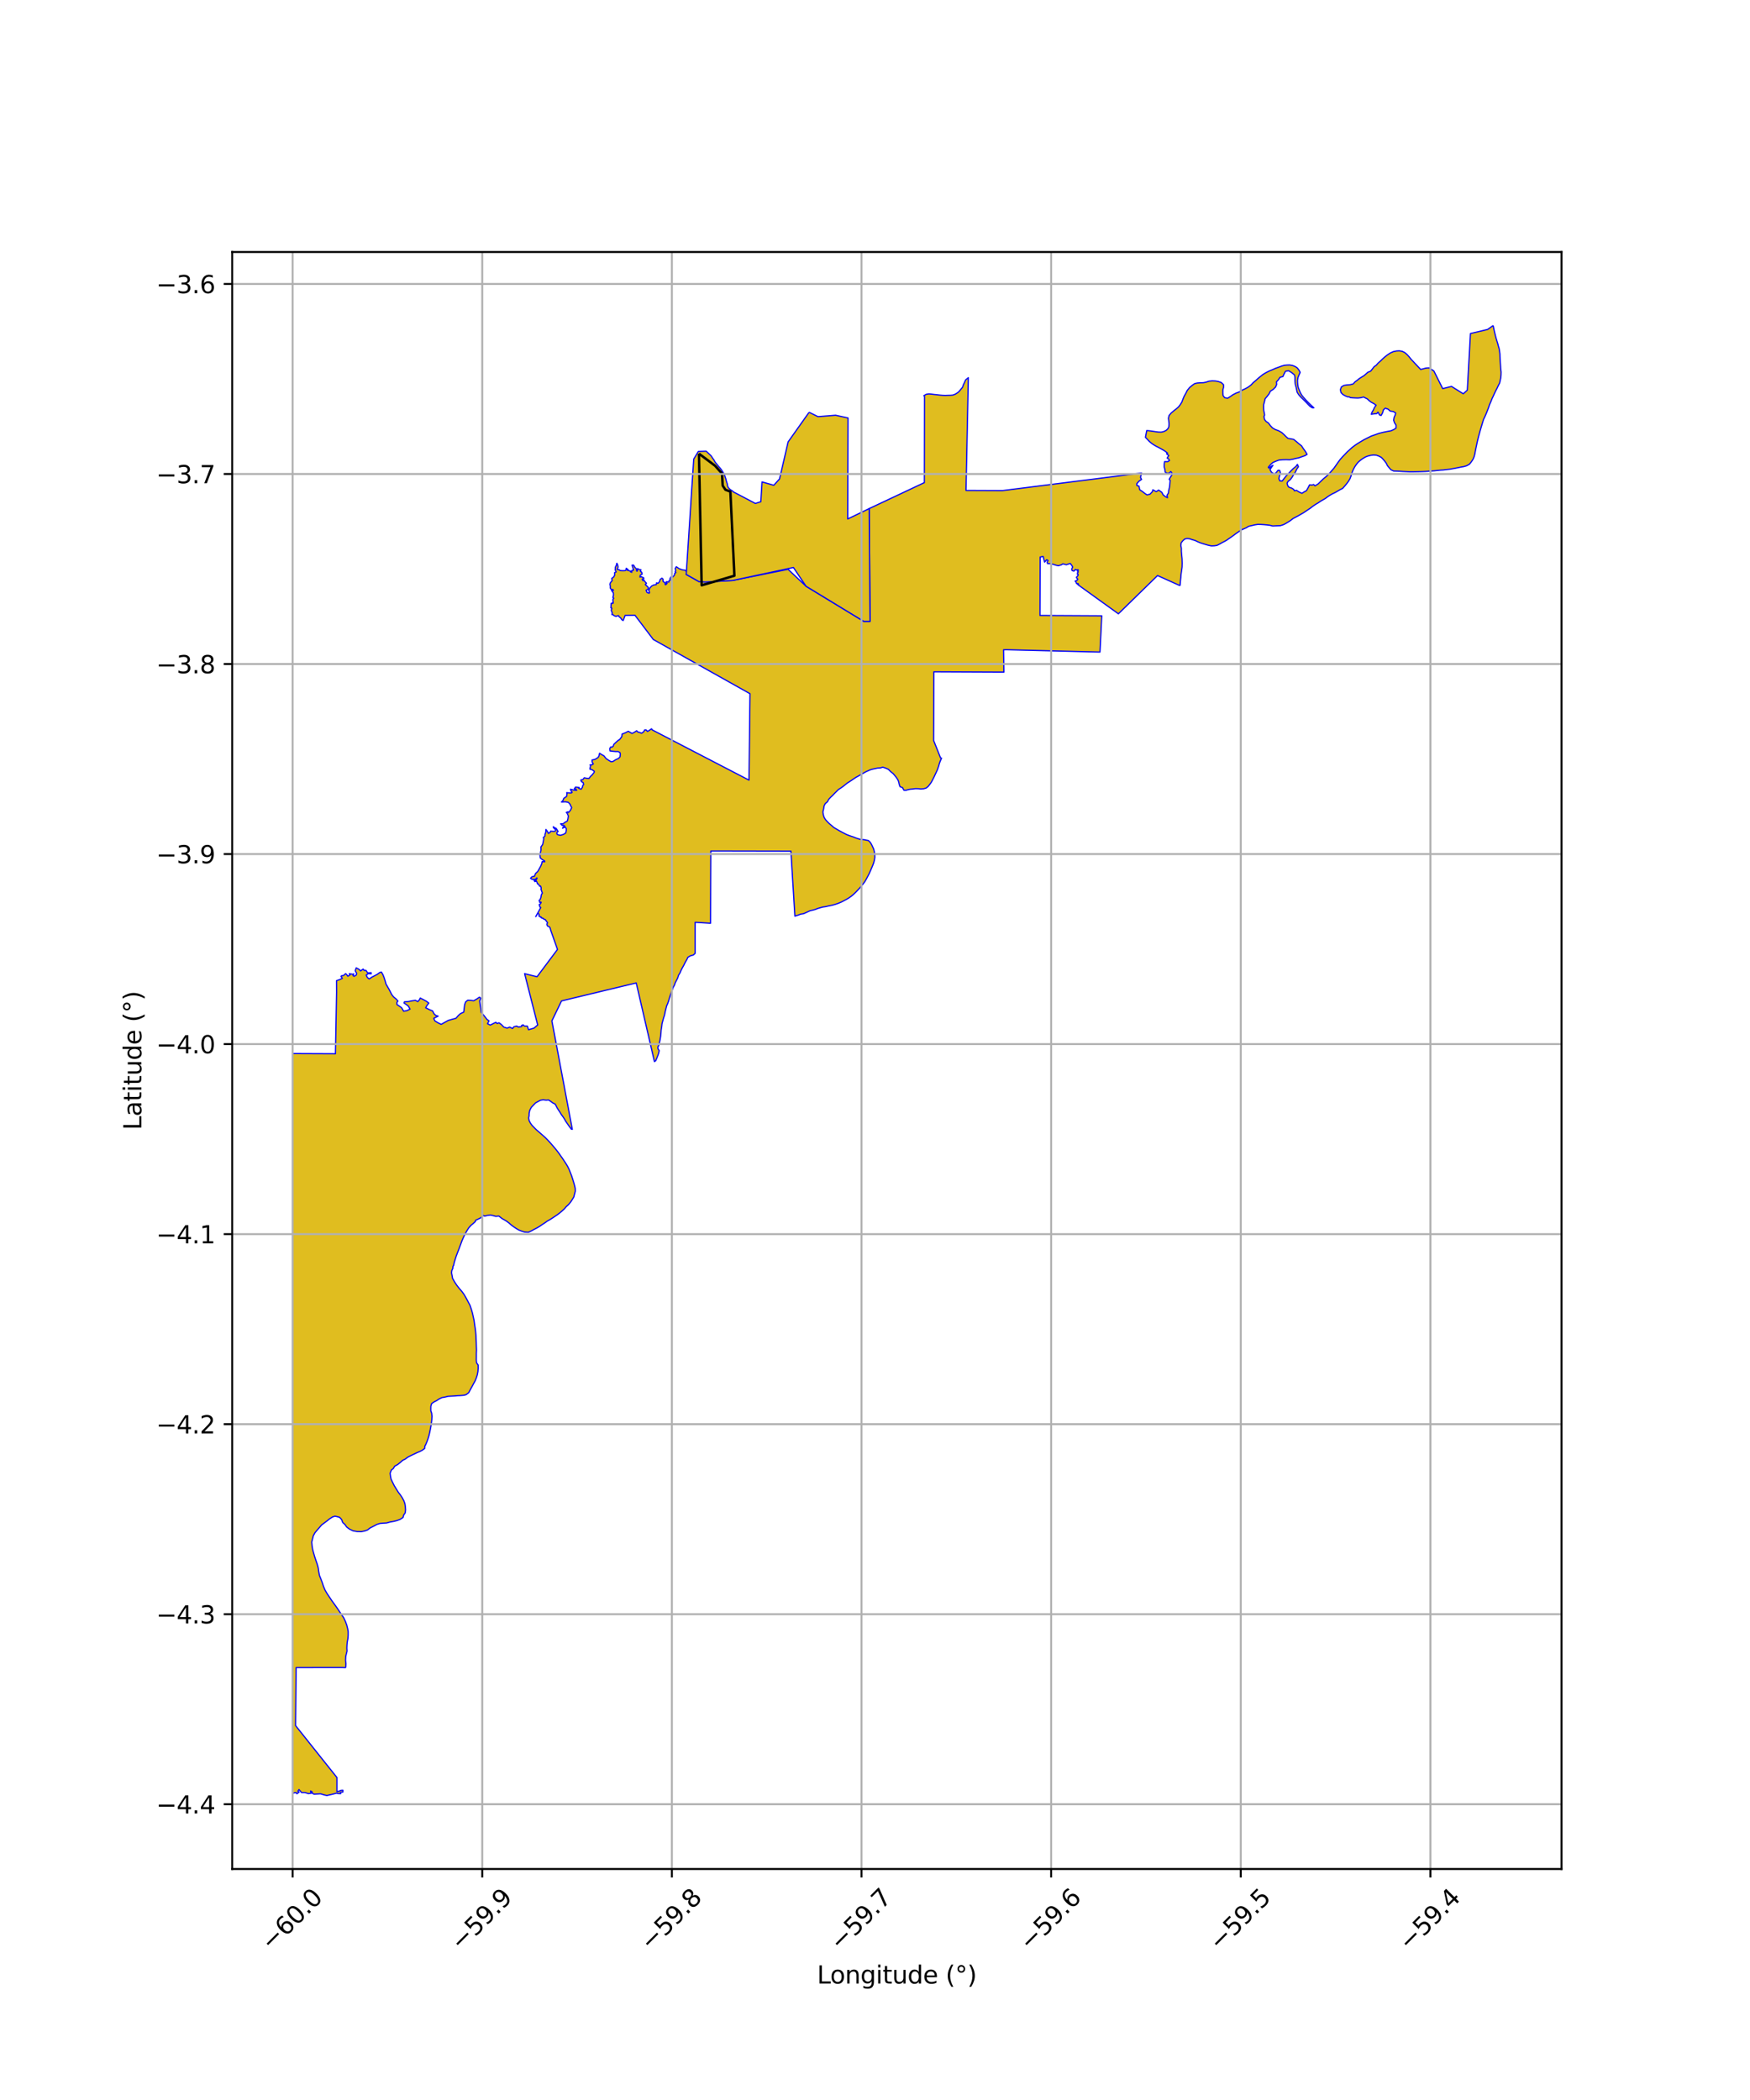 <?xml version="1.0" encoding="utf-8" standalone="no"?>
<!DOCTYPE svg PUBLIC "-//W3C//DTD SVG 1.1//EN"
  "http://www.w3.org/Graphics/SVG/1.1/DTD/svg11.dtd">
<svg xmlns:xlink="http://www.w3.org/1999/xlink" width="720pt" height="864pt" viewBox="0 0 720 864" xmlns="http://www.w3.org/2000/svg" version="1.1">
 <defs>
  <style type="text/css">*{stroke-linejoin: round; stroke-linecap: butt}</style>
 </defs>
 <g id="figure_1">
  <g id="patch_1">
   <path d="M 0 864 
L 720 864 
L 720 0 
L 0 0 
z
" style="fill: #ffffff"/>
  </g>
  <g id="axes_1">
   <g id="patch_2">
    <path d="M 95.535 768.96 
L 642.465 768.96 
L 642.465 103.68 
L 95.535 103.68 
z
" style="fill: #ffffff"/>
   </g>
   <g id="PatchCollection_1">
    <path d="M 614.345 133.92 
L 614.59 135.245 
L 614.885 136.598 
L 615.19 137.823 
L 615.47 138.93 
L 615.846 140.206 
L 616.202 141.33 
L 616.493 142.466 
L 616.785 143.442 
L 616.965 144.558 
L 617.105 145.677 
L 617.133 146.795 
L 617.205 147.979 
L 617.282 149.183 
L 617.37 150.454 
L 617.435 151.706 
L 617.604 153.065 
L 617.568 154.321 
L 617.455 155.476 
L 617.211 156.616 
L 616.982 157.612 
L 616.439 158.648 
L 615.928 159.752 
L 615.384 160.793 
L 614.863 161.878 
L 614.363 162.986 
L 613.866 164.009 
L 613.4 165.227 
L 612.853 166.457 
L 612.452 167.647 
L 612.004 168.823 
L 611.466 170.189 
L 610.878 171.526 
L 610.363 172.58 
L 609.991 173.783 
L 609.677 174.838 
L 609.312 176.065 
L 608.963 177.274 
L 608.625 178.494 
L 608.327 179.568 
L 608.033 180.744 
L 607.735 182.01 
L 607.515 183.12 
L 607.256 184.31 
L 606.997 185.589 
L 606.797 186.754 
L 606.468 187.952 
L 606.042 188.955 
L 605.317 190.054 
L 604.562 190.992 
L 603.391 191.641 
L 602.253 191.962 
L 601.18 192.148 
L 600.068 192.381 
L 598.86 192.618 
L 597.675 192.839 
L 596.45 193.06 
L 595.12 193.206 
L 593.805 193.373 
L 592.677 193.434 
L 591.43 193.56 
L 590.124 193.702 
L 588.715 193.794 
L 587.598 193.89 
L 586.31 193.968 
L 584.944 194.02 
L 583.631 194.047 
L 582.293 194.071 
L 581.069 194.096 
L 579.854 194.09 
L 578.447 194.025 
L 577.137 193.97 
L 575.754 193.878 
L 574.513 193.825 
L 573.384 193.79 
L 572.247 193.254 
L 571.492 192.392 
L 570.832 191.593 
L 570.353 190.595 
L 569.634 189.627 
L 568.949 188.838 
L 568.316 188.188 
L 567.341 187.67 
L 566.321 187.291 
L 565.104 187.196 
L 563.888 187.348 
L 562.684 187.659 
L 561.733 188.035 
L 560.644 188.688 
L 559.594 189.459 
L 558.694 190.261 
L 558.063 191.056 
L 557.427 191.989 
L 556.904 192.945 
L 556.48 193.859 
L 556.164 194.783 
L 555.855 195.833 
L 555.445 196.918 
L 554.772 198.049 
L 554.051 199.009 
L 553.287 199.944 
L 552.392 200.945 
L 551.311 201.483 
L 550.322 202.073 
L 549.288 202.659 
L 548.108 203.211 
L 547.193 203.747 
L 546.182 204.405 
L 545.271 205.094 
L 544.239 205.684 
L 543.315 206.223 
L 542.398 206.851 
L 541.477 207.389 
L 540.685 207.904 
L 539.903 208.47 
L 539.105 209.088 
L 538.091 209.761 
L 537.191 210.365 
L 536.324 210.952 
L 535.406 211.475 
L 534.36 212.081 
L 533.071 212.776 
L 532.041 213.312 
L 530.876 214.201 
L 530.09 214.711 
L 529.076 215.327 
L 528.111 215.839 
L 526.802 216.267 
L 525.363 216.321 
L 523.618 216.416 
L 522.426 216.102 
L 521.252 215.965 
L 519.954 215.852 
L 518.759 215.776 
L 517.494 215.751 
L 516.231 215.946 
L 515.227 216.184 
L 514.341 216.381 
L 513.656 216.558 
L 512.863 217.09 
L 511.96 217.49 
L 511.005 217.893 
L 510.195 218.362 
L 509.274 219.004 
L 508.354 219.638 
L 507.473 220.301 
L 506.578 220.942 
L 505.513 221.672 
L 504.633 222.283 
L 503.696 222.804 
L 502.833 223.232 
L 501.894 223.788 
L 500.67 224.397 
L 499.494 224.562 
L 498.315 224.591 
L 496.947 224.28 
L 495.551 223.88 
L 494.137 223.44 
L 492.87 222.936 
L 491.754 222.396 
L 490.444 222.007 
L 489.374 221.641 
L 488.347 221.557 
L 487.47 221.742 
L 486.599 222.511 
L 485.947 223.366 
L 485.826 224.462 
L 486.044 225.536 
L 486.045 226.879 
L 486.18 228.437 
L 486.333 229.95 
L 486.387 231.727 
L 486.341 233.296 
L 486.084 235.106 
L 485.895 236.476 
L 485.814 237.642 
L 485.688 238.76 
L 485.602 239.852 
L 485.497 240.848 
L 485.2 240.823 
L 476.246 236.799 
L 460.14 252.541 
L 443.494 240.559 
L 443.722 240.487 
L 443.676 240.245 
L 443.491 240.081 
L 443.307 240.251 
L 442.838 240.032 
L 442.884 239.802 
L 442.348 239.062 
L 443.003 238.874 
L 443.428 238.323 
L 442.828 237.55 
L 443.503 236.814 
L 443.573 236.272 
L 443.272 236.26 
L 443.361 235.504 
L 443.64 235.317 
L 443.4 235.243 
L 443.365 234.76 
L 443.692 234.645 
L 443.432 234.369 
L 443.178 234.585 
L 442.437 234.29 
L 441.865 234.965 
L 441.089 234.761 
L 440.928 234.065 
L 441.33 233.313 
L 440.985 232.653 
L 440.341 231.836 
L 439.655 232.027 
L 438.737 232.358 
L 437.283 231.971 
L 436.636 232.408 
L 435.444 232.76 
L 434.561 232.58 
L 433.377 232.199 
L 432.235 231.927 
L 431.001 231.879 
L 430.819 231.299 
L 431.204 230.613 
L 430.626 230.291 
L 429.781 231.27 
L 429.504 230.213 
L 429.196 228.956 
L 427.962 229.183 
L 427.89 253.222 
L 453.299 253.365 
L 452.552 268.278 
L 414.287 267.323 
L 412.89 267.344 
L 413.022 276.529 
L 384.22 276.4 
L 384.126 304.67 
L 386.96 311.787 
L 387.375 311.938 
L 386.86 313.104 
L 386.46 314.215 
L 386.173 315.263 
L 385.649 316.746 
L 385.191 317.737 
L 384.75 318.686 
L 384.195 319.879 
L 383.672 320.881 
L 383.198 321.792 
L 382.537 322.73 
L 381.852 323.58 
L 381.029 324.238 
L 380.023 324.526 
L 378.805 324.617 
L 377.774 324.496 
L 376.571 324.482 
L 375.457 324.631 
L 374.436 324.722 
L 373.578 324.917 
L 372.73 325.145 
L 371.879 325.113 
L 371.333 324.058 
L 370.272 323.649 
L 369.961 322.711 
L 369.757 321.754 
L 369.471 320.942 
L 368.775 319.857 
L 368.117 319.049 
L 367.463 318.281 
L 366.467 317.491 
L 365.491 316.519 
L 364.333 316.017 
L 363.177 315.637 
L 362.215 315.949 
L 361.055 316.006 
L 360.076 316.22 
L 358.96 316.454 
L 357.993 316.749 
L 357.06 317.164 
L 356.139 317.578 
L 355.136 318.149 
L 354.04 318.784 
L 353.188 319.262 
L 352.213 319.791 
L 351.286 320.398 
L 350.371 321.033 
L 349.46 321.629 
L 348.632 322.147 
L 347.71 322.89 
L 346.838 323.58 
L 345.97 324.187 
L 344.937 324.866 
L 344.152 325.637 
L 343.348 326.428 
L 342.582 327.237 
L 341.699 328.067 
L 340.946 328.883 
L 340.432 329.876 
L 339.551 330.604 
L 339.048 331.578 
L 338.861 332.79 
L 338.558 334.068 
L 338.719 335.164 
L 339.042 336.258 
L 339.634 337.222 
L 340.423 338.097 
L 341.217 338.883 
L 342.162 339.663 
L 343.072 340.462 
L 344.209 341.131 
L 345.379 341.819 
L 346.43 342.383 
L 347.331 342.854 
L 348.293 343.349 
L 349.287 343.73 
L 350.206 344.052 
L 351.085 344.337 
L 352.067 344.743 
L 353.158 345.113 
L 354.244 345.416 
L 355.361 345.445 
L 356.29 345.64 
L 357.258 345.805 
L 357.99 346.493 
L 358.53 347.343 
L 358.965 348.249 
L 359.471 349.393 
L 359.719 350.48 
L 359.906 351.602 
L 359.925 352.753 
L 359.758 353.812 
L 359.447 355.026 
L 359.043 356.102 
L 358.531 357.319 
L 358.039 358.471 
L 357.501 359.632 
L 356.937 360.717 
L 356.374 361.772 
L 355.799 362.759 
L 355.062 363.75 
L 354.333 364.629 
L 353.579 365.517 
L 352.799 366.322 
L 351.997 367.167 
L 351.073 368.04 
L 350.201 368.769 
L 349.047 369.564 
L 348.084 370.11 
L 347.118 370.633 
L 346.149 371.127 
L 345.158 371.546 
L 344.169 371.912 
L 343.049 372.256 
L 341.985 372.522 
L 340.779 372.764 
L 339.654 373.03 
L 338.467 373.195 
L 337.347 373.505 
L 336.388 373.789 
L 335.418 374.177 
L 334.37 374.463 
L 333.291 374.704 
L 331.893 375.346 
L 330.623 375.916 
L 329.415 376.11 
L 328.409 376.503 
L 327.288 376.854 
L 327.032 376.924 
L 325.408 350.188 
L 292.452 350.124 
L 292.323 379.859 
L 286.002 379.469 
L 286.008 392.23 
L 285.263 392.919 
L 284 393.27 
L 283.013 393.874 
L 282.583 394.801 
L 281.93 395.904 
L 281.315 397.159 
L 280.671 398.307 
L 280.198 399.243 
L 279.7 400.414 
L 279.197 401.185 
L 278.816 402.388 
L 278.244 403.516 
L 277.839 404.294 
L 277.47 405.349 
L 276.935 406.304 
L 276.538 407.465 
L 276.126 408.506 
L 275.772 409.567 
L 275.376 410.782 
L 275.02 411.997 
L 274.633 413.068 
L 274.304 413.767 
L 274.003 414.925 
L 273.681 416.225 
L 273.398 417.624 
L 272.99 418.872 
L 272.701 419.961 
L 272.373 421.203 
L 272.232 422.459 
L 272.024 423.763 
L 271.926 425.051 
L 271.803 426.346 
L 271.564 427.804 
L 271.292 429.104 
L 271.016 430.212 
L 270.655 430.715 
L 270.697 431.47 
L 271.223 432.267 
L 270.92 433.537 
L 270.416 434.911 
L 269.78 436.41 
L 269.253 436.782 
L 261.764 404.407 
L 231.029 411.808 
L 227.065 420.02 
L 235.464 464.652 
L 235.076 464.581 
L 234.307 463.562 
L 233.466 462.375 
L 232.652 461.165 
L 232.279 460.462 
L 231.734 459.618 
L 230.969 458.579 
L 230.337 457.528 
L 229.833 456.802 
L 229.161 455.714 
L 228.745 454.852 
L 228.386 454.259 
L 227.405 453.759 
L 226.412 453.025 
L 225.683 452.557 
L 224.714 452.643 
L 223.446 452.497 
L 222.382 452.663 
L 221.361 453.207 
L 220.404 453.715 
L 219.48 454.653 
L 218.585 455.604 
L 217.952 456.841 
L 217.697 458.041 
L 217.669 459.065 
L 217.498 459.954 
L 217.696 461.07 
L 218.249 462.106 
L 218.893 463.006 
L 219.702 463.84 
L 220.666 464.815 
L 221.697 465.694 
L 222.579 466.472 
L 223.45 467.226 
L 224.301 467.995 
L 225.116 468.812 
L 225.917 469.654 
L 226.821 470.656 
L 227.7 471.692 
L 228.594 472.744 
L 229.379 473.733 
L 230.052 474.641 
L 230.68 475.55 
L 231.377 476.527 
L 232.126 477.651 
L 232.779 478.631 
L 233.521 479.857 
L 234.147 481.119 
L 235.157 483.688 
L 235.601 485.081 
L 235.973 486.275 
L 236.366 487.66 
L 236.645 488.874 
L 236.688 490.104 
L 236.424 491.121 
L 236.083 492.475 
L 235.377 493.633 
L 234.793 494.531 
L 233.922 495.579 
L 232.931 496.481 
L 232.199 497.357 
L 231.191 498.27 
L 230.302 499.018 
L 229.255 499.817 
L 228.139 500.563 
L 227.172 501.204 
L 226.199 501.82 
L 225.18 502.397 
L 224.129 503.138 
L 223.036 503.847 
L 221.95 504.598 
L 220.783 505.273 
L 219.599 505.875 
L 218.512 506.492 
L 217.366 506.991 
L 215.877 506.906 
L 214.582 506.518 
L 213.351 506.012 
L 212.363 505.418 
L 211.285 504.703 
L 210.41 504.056 
L 209.395 503.164 
L 208.425 502.445 
L 207.528 501.897 
L 206.562 501.362 
L 205.632 500.618 
L 205.232 500.336 
L 203.97 500.449 
L 202.878 500.14 
L 201.753 499.898 
L 200.438 500.087 
L 199.394 500.344 
L 198.768 500.064 
L 198.197 500.656 
L 197.831 501.018 
L 196.843 501.517 
L 195.684 502.048 
L 195.559 502.587 
L 194.582 503.478 
L 193.779 504.136 
L 192.798 505.239 
L 191.833 506.82 
L 190.875 508.642 
L 190.123 510.352 
L 189.476 512.107 
L 188.812 513.888 
L 188.224 515.411 
L 187.652 516.938 
L 187.244 518.242 
L 186.852 519.518 
L 186.647 520.605 
L 186.339 521.057 
L 186.292 521.895 
L 185.905 522.671 
L 185.764 523.671 
L 186.084 525.186 
L 186.194 525.955 
L 187.002 527.387 
L 187.929 528.779 
L 188.963 530.115 
L 190.037 531.341 
L 190.968 532.638 
L 191.814 534.113 
L 192.595 535.573 
L 193.365 537.042 
L 193.893 538.567 
L 194.344 540.115 
L 194.698 541.677 
L 195.033 543.233 
L 195.248 544.821 
L 195.489 546.419 
L 195.667 547.746 
L 195.805 549.33 
L 195.882 550.93 
L 195.946 552.287 
L 195.988 553.902 
L 196.041 555.457 
L 195.984 556.82 
L 195.983 558.19 
L 195.969 559.555 
L 196.078 560.71 
L 196.72 561.611 
L 196.742 562.974 
L 196.631 564.32 
L 196.38 565.645 
L 195.969 566.91 
L 195.482 568.11 
L 194.83 569.299 
L 194.189 570.508 
L 193.503 571.734 
L 192.829 573.011 
L 191.747 573.812 
L 190.848 574.055 
L 189.347 574.176 
L 188.255 574.211 
L 187.207 574.321 
L 185.871 574.399 
L 184.325 574.481 
L 183.076 574.802 
L 181.775 575.031 
L 180.619 575.605 
L 179.642 576.259 
L 178.502 576.832 
L 177.592 577.485 
L 177.274 578.559 
L 177.246 579.728 
L 177.28 580.554 
L 177.589 581.348 
L 177.739 582.7 
L 177.654 584.097 
L 177.501 585.462 
L 177.289 586.789 
L 177.053 588.076 
L 176.782 589.377 
L 176.473 590.69 
L 176.088 591.961 
L 175.636 593.211 
L 175.119 594.43 
L 174.774 594.997 
L 174.718 595.94 
L 173.731 596.665 
L 172.727 597.191 
L 171.584 597.661 
L 169.135 598.823 
L 167.76 599.536 
L 166.727 600.312 
L 165.689 600.805 
L 164.767 601.618 
L 163.623 602.547 
L 162.369 603.243 
L 161.837 604.182 
L 161.009 604.82 
L 160.504 606.118 
L 160.678 607.519 
L 160.903 608.572 
L 161.467 609.769 
L 162.217 611.263 
L 162.99 612.534 
L 163.918 614.012 
L 164.682 614.993 
L 165.495 616.217 
L 166.189 617.519 
L 166.593 618.701 
L 166.777 619.911 
L 166.863 621.197 
L 166.714 622.427 
L 166.076 623.349 
L 165.818 624.325 
L 164.618 625.123 
L 163.268 625.619 
L 162.109 625.91 
L 160.427 626.207 
L 159.076 626.592 
L 157.651 626.683 
L 156.305 626.802 
L 155.121 627.172 
L 153.783 627.877 
L 152.226 628.671 
L 151.217 629.47 
L 150.075 629.883 
L 148.642 630.17 
L 146.966 630.134 
L 145.277 629.843 
L 143.764 629.103 
L 142.618 628.237 
L 141.905 627.216 
L 141 626.392 
L 140.55 625.173 
L 139.73 624.277 
L 138.502 623.934 
L 137.771 623.812 
L 136.836 624.106 
L 135.552 624.932 
L 134.595 625.715 
L 132.337 627.394 
L 131.372 628.512 
L 130.51 629.504 
L 129.584 630.609 
L 128.899 631.884 
L 128.594 633.089 
L 128.251 634.447 
L 128.38 635.975 
L 128.649 637.573 
L 129.07 639.114 
L 129.535 640.672 
L 130.035 642.19 
L 130.54 643.631 
L 130.931 645.082 
L 131.134 646.585 
L 131.433 648.171 
L 132.032 649.679 
L 132.591 651.132 
L 133.044 652.548 
L 133.715 654.178 
L 134.637 655.756 
L 135.63 657.223 
L 136.623 658.709 
L 137.716 660.202 
L 138.626 661.478 
L 140.412 664.156 
L 141.404 665.589 
L 142.142 667.174 
L 142.661 668.588 
L 143.042 670.072 
L 143.246 671.27 
L 143.245 672.785 
L 143.146 674.111 
L 142.873 675.645 
L 142.761 676.864 
L 142.708 678.062 
L 142.778 679.31 
L 142.447 680.651 
L 142.242 681.526 
L 142.17 683.139 
L 142.323 684.491 
L 142.271 685.664 
L 142.136 686.116 
L 140.877 686.075 
L 121.836 686.088 
L 121.608 709.965 
L 138.634 731.332 
L 138.631 737.164 
L 139.188 737.04 
L 140.28 736.608 
L 141.081 736.55 
L 141.062 737.328 
L 140.033 737.442 
L 140.162 737.973 
L 139.103 737.933 
L 138.472 737.752 
L 136.954 738.159 
L 135.589 738.476 
L 134.47 738.72 
L 133.429 738.495 
L 131.865 738.021 
L 130.405 738.108 
L 129.229 738.186 
L 128.484 737.82 
L 128.43 737.25 
L 127.782 736.863 
L 128.004 737.78 
L 126.95 737.968 
L 125.458 737.509 
L 124.053 737.5 
L 123.018 736.275 
L 122.552 736.965 
L 123.045 737.357 
L 122.151 738.001 
L 121.764 737.494 
L 121.048 737.634 
L 120.396 737.837 
L 120.396 433.473 
L 138.016 433.549 
L 138.472 408.269 
L 138.451 403.471 
L 139.807 403.011 
L 140.851 402.512 
L 140.297 401.707 
L 140.623 401.404 
L 141.308 401.364 
L 142.176 400.591 
L 142.597 400.917 
L 143.121 401.662 
L 144.057 401.045 
L 143.672 400.622 
L 145.16 400.825 
L 145.552 400.678 
L 145.232 401.359 
L 145.715 401.688 
L 146.614 401.104 
L 146.755 400.472 
L 146.148 399.415 
L 146.567 398.199 
L 147.69 398.808 
L 148.371 399.456 
L 149.417 398.707 
L 149.853 399.279 
L 150.553 399.235 
L 151.318 400.324 
L 152.694 400.182 
L 152.712 400.677 
L 151.58 400.551 
L 150.664 401.16 
L 151.144 402.169 
L 151.889 402.77 
L 153.05 401.996 
L 154.12 401.449 
L 155.215 400.871 
L 156.249 400.113 
L 156.935 399.945 
L 157.557 401.022 
L 158.016 402.2 
L 158.484 403.651 
L 158.834 404.903 
L 159.486 406.032 
L 160.125 407.136 
L 160.627 408.126 
L 161.131 409.143 
L 161.944 410.17 
L 162.988 411.026 
L 163.726 411.862 
L 163.32 412.353 
L 163.318 413.282 
L 164.292 413.947 
L 165.231 414.612 
L 166.074 416.043 
L 167.398 415.816 
L 168.704 415.174 
L 167.985 413.93 
L 167.031 413.2 
L 166.224 412.675 
L 166.357 412.187 
L 168.023 412.05 
L 169.696 411.729 
L 170.896 411.553 
L 171.895 412.096 
L 172.63 411.229 
L 172.907 410.624 
L 174.362 411.365 
L 175.451 411.967 
L 176.419 412.701 
L 175.684 413.657 
L 175.131 414.621 
L 176.625 415.373 
L 177.954 415.914 
L 178.619 417.164 
L 179.354 417.822 
L 180.262 418.068 
L 178.452 418.95 
L 178.925 420.031 
L 180.209 420.818 
L 181.525 421.452 
L 182.853 420.696 
L 184.435 419.818 
L 186.152 419.34 
L 187.606 418.937 
L 188.588 417.794 
L 189.471 417.017 
L 190.803 416.406 
L 190.977 414.911 
L 191.158 413.41 
L 191.567 412.225 
L 192.458 411.501 
L 193.684 411.575 
L 194.901 411.731 
L 196.2 410.998 
L 197.248 410.262 
L 197.835 410.689 
L 197.347 411.83 
L 197.549 413.4 
L 197.806 414.988 
L 197.968 416.533 
L 199.177 417.892 
L 200.335 419.388 
L 201.191 420.032 
L 200.572 421.188 
L 201.702 421.757 
L 203.062 421.064 
L 204.009 420.597 
L 204.501 421.09 
L 205.316 420.819 
L 206.314 421.546 
L 207.284 422.578 
L 208.635 423.008 
L 209.7 422.573 
L 210.86 423.155 
L 211.431 422.432 
L 212.613 422.145 
L 213.228 422.57 
L 214.674 422.329 
L 214.625 421.863 
L 215.252 421.668 
L 215.751 422.161 
L 216.97 422.149 
L 217.448 423.658 
L 218.588 423.327 
L 219.716 422.989 
L 221.212 421.703 
L 215.839 400.588 
L 220.957 401.858 
L 229.363 390.625 
L 226.61 382.822 
L 226.296 381.699 
L 225.93 381.239 
L 225.471 381.136 
L 225.214 380.933 
L 225.162 380.709 
L 224.988 380.447 
L 225.08 380.256 
L 225.007 380.131 
L 225.28 379.638 
L 224.812 379.017 
L 224.326 378.323 
L 224.013 378.287 
L 223.609 378.076 
L 223.569 377.878 
L 223.196 377.778 
L 222.945 377.782 
L 222.84 377.519 
L 222.638 377.538 
L 222.665 377.32 
L 222.447 377.406 
L 222.248 377.067 
L 222.037 377.125 
L 221.751 376.902 
L 221.807 376.18 
L 221.326 375.65 
L 220.413 377.129 
L 222.484 373.375 
L 222.121 373.179 
L 222.069 372.755 
L 221.821 372.22 
L 222.362 371.831 
L 222.647 371.285 
L 222.548 371.137 
L 222.069 371.27 
L 221.817 370.416 
L 222.253 370.057 
L 222.56 369.179 
L 222.754 368.05 
L 223.145 367.461 
L 222.791 366.472 
L 222.593 365.87 
L 222.685 365.313 
L 222.397 364.535 
L 222.006 364.584 
L 221.469 363.672 
L 221.116 363.642 
L 220.937 362.927 
L 220.66 362.54 
L 220.051 362.73 
L 219.681 362.099 
L 220.413 362.295 
L 220.699 361.852 
L 220.973 361.28 
L 220.785 361.225 
L 220.375 361.799 
L 218.94 361.806 
L 218.269 361.328 
L 218.879 360.718 
L 219.873 360.53 
L 220.329 359.396 
L 221.23 358.566 
L 221.807 357.548 
L 222.409 356.466 
L 222.908 355.309 
L 223.049 354.51 
L 224.149 354.532 
L 224.032 354.189 
L 223.074 353.635 
L 222.276 352.977 
L 222.161 351.838 
L 222.353 350.798 
L 222.583 349.718 
L 222.542 348.472 
L 223.258 347.46 
L 223.494 346.355 
L 223.728 345.022 
L 223.527 344.642 
L 224.222 343.962 
L 224.219 343.315 
L 224.525 342.443 
L 224.617 341.269 
L 225.204 342.048 
L 225.641 342.899 
L 226.419 342.362 
L 226.539 341.967 
L 227.676 342.05 
L 228.44 341.993 
L 228.642 341.471 
L 227.703 340.508 
L 227.651 340.15 
L 228.358 340.686 
L 228.797 340.78 
L 229.204 341.401 
L 229.607 342.136 
L 229.217 342.35 
L 229.079 342.95 
L 229.337 343.378 
L 230.571 343.68 
L 231.851 343.284 
L 232.774 342.707 
L 233.006 341.481 
L 232.948 340.796 
L 232.425 340.283 
L 231.445 340.735 
L 231.917 340.063 
L 232.457 340.001 
L 231.928 339.542 
L 231.354 339.65 
L 230.647 338.943 
L 231.702 338.896 
L 232.547 338.256 
L 233.377 337.855 
L 233.658 336.861 
L 233.833 335.709 
L 233.352 334.639 
L 232.994 334.244 
L 233.636 334.005 
L 233.891 334.32 
L 234.682 333.39 
L 235.21 332.268 
L 234.743 331.426 
L 234.547 330.896 
L 233.807 330.098 
L 232.615 329.893 
L 231.01 329.98 
L 231.588 329.391 
L 231.964 328.454 
L 233.129 327.66 
L 233.28 326.447 
L 233.16 326.119 
L 234.171 326.23 
L 235.091 326.237 
L 235.406 325.947 
L 234.941 325.431 
L 234.725 324.706 
L 235.979 325.046 
L 237.255 325.158 
L 236.982 324.673 
L 236.303 324.526 
L 236.787 323.826 
L 238.273 323.974 
L 238.073 324.343 
L 239.104 324.724 
L 239.672 323.807 
L 239.735 323.228 
L 240.13 322.785 
L 239.946 321.994 
L 239.188 321.553 
L 238.963 320.909 
L 239.805 320.745 
L 240.37 320.008 
L 241.297 320.192 
L 242.317 320.282 
L 242.947 319.441 
L 243.586 318.845 
L 244.418 317.81 
L 244.499 317.318 
L 243.616 316.7 
L 242.682 316.416 
L 242.984 315.051 
L 242.767 314.679 
L 243.5 314.667 
L 244.104 314.315 
L 243.609 313.513 
L 243.582 312.691 
L 244.811 312.426 
L 246.046 311.652 
L 246.411 311.079 
L 246.68 309.902 
L 247.42 310.386 
L 248.473 310.986 
L 249.361 312.094 
L 250.388 312.784 
L 251.417 313.404 
L 252.192 313.284 
L 253.235 312.607 
L 254.484 312.034 
L 255.09 311.397 
L 255.234 310.226 
L 255.031 309.575 
L 254.222 309.199 
L 253.315 309.212 
L 252.126 309.113 
L 250.961 308.961 
L 250.865 307.976 
L 251.258 307.34 
L 251.767 307.404 
L 252.284 307.029 
L 252.533 306.255 
L 253.501 305.348 
L 254.38 304.565 
L 254.923 304.291 
L 255.842 303.042 
L 255.919 302.015 
L 257.194 301.528 
L 258.493 300.868 
L 259.199 301.285 
L 260.039 301.767 
L 261.024 301.256 
L 261.94 300.659 
L 262.477 301.215 
L 262.992 301.28 
L 263.956 301.693 
L 264.863 301.021 
L 265.222 300.34 
L 265.772 300.287 
L 266.406 300.932 
L 267.242 300.425 
L 268.063 299.85 
L 268.388 300.321 
L 308.164 320.965 
L 308.571 285.414 
L 268.784 263.103 
L 261.237 253.132 
L 257.201 253.197 
L 256.383 255.33 
L 255.83 254.958 
L 255.378 254.261 
L 254.707 253.741 
L 254.481 253.286 
L 254.013 253.363 
L 253.463 253.624 
L 252.548 253.25 
L 252.185 252.866 
L 251.762 252.86 
L 251.905 252.197 
L 251.486 251.084 
L 251.732 250.241 
L 251.321 250.059 
L 251.402 249.182 
L 251.462 248.243 
L 252.069 248.239 
L 252.333 248.069 
L 252.085 247.866 
L 252.266 247.472 
L 252.109 246.745 
L 252.514 246.127 
L 252.139 245.8 
L 252.396 244.881 
L 252.369 243.963 
L 251.609 242.94 
L 252.396 242.905 
L 252.215 242.595 
L 251.384 242.446 
L 251.067 241.89 
L 251.085 241.171 
L 250.932 240.393 
L 251.082 239.836 
L 251.882 238.828 
L 251.691 237.992 
L 252.514 237.346 
L 252.915 236.556 
L 252.871 235.585 
L 253.507 235.322 
L 253.122 234.537 
L 253.182 233.345 
L 253.583 232.57 
L 253.79 231.742 
L 254.12 232.371 
L 254.286 233.313 
L 253.93 234.292 
L 254.678 234.374 
L 255.206 234.763 
L 256.253 234.82 
L 257.205 234.777 
L 257.555 234.488 
L 257.638 233.788 
L 258.431 234.368 
L 258.017 234.582 
L 259.365 234.971 
L 259.402 235.283 
L 259.738 235.264 
L 259.913 235.488 
L 259.956 235.145 
L 259.679 235.06 
L 260.071 234.656 
L 260.708 234.571 
L 260.36 233.545 
L 260.041 232.516 
L 260.676 232.513 
L 261.258 233.5 
L 261.762 233.922 
L 261.954 234.96 
L 262.234 234.951 
L 262.303 233.952 
L 263.119 234.348 
L 263.713 234.431 
L 263.471 235.09 
L 264.006 235.41 
L 264.177 236.239 
L 263.45 236.607 
L 263.284 237.427 
L 263.874 237.289 
L 264.838 237.736 
L 264.844 238.199 
L 264.195 238.294 
L 264.547 238.919 
L 264.975 238.721 
L 265.368 239.314 
L 265.973 239.966 
L 265.493 240.509 
L 266.181 241.156 
L 266.752 241.737 
L 266.604 242.416 
L 265.822 242.842 
L 266.18 243.731 
L 267.081 244.081 
L 267.256 243.729 
L 266.89 242.922 
L 267.443 241.836 
L 268.11 241.107 
L 269.02 240.646 
L 269.998 240.546 
L 270.09 239.818 
L 270.738 239.99 
L 271.333 239.344 
L 271.588 238.422 
L 272.337 237.877 
L 272.81 238.296 
L 272.761 239.152 
L 273.777 239.992 
L 273.617 240.413 
L 273.882 240.587 
L 274.459 240.003 
L 274.007 239.495 
L 274.268 239.307 
L 275.197 239.515 
L 275.248 238.885 
L 275.867 238.622 
L 275.63 238.123 
L 276.08 237.333 
L 276.582 237.603 
L 277.242 236.897 
L 277.558 236.426 
L 277.575 235.885 
L 278.09 235.535 
L 277.763 235.178 
L 278.056 234.673 
L 277.752 233.971 
L 278.251 233.175 
L 279.457 233.989 
L 280.765 234.47 
L 281.962 234.626 
L 282.729 235.467 
L 282.334 236.337 
L 287.555 239.277 
L 290.057 239.457 
L 301.496 238.805 
L 324.236 234.236 
L 331.619 241.188 
L 355.374 255.641 
L 357.949 255.638 
L 357.602 209.251 
L 380.293 198.565 
L 380.36 163.074 
L 380.109 162.777 
L 381.082 162.228 
L 382.155 162.062 
L 383.283 162.162 
L 384.352 162.301 
L 385.426 162.4 
L 386.642 162.546 
L 387.835 162.645 
L 388.912 162.681 
L 389.95 162.639 
L 391.08 162.619 
L 391.982 162.55 
L 392.952 162.208 
L 394.016 161.558 
L 394.632 161.012 
L 396.016 159.323 
L 396.358 158.303 
L 396.825 157.353 
L 397.293 156.28 
L 398.406 155.389 
L 397.44 201.783 
L 412.428 201.851 
L 469.514 194.639 
L 469.735 194.711 
L 469.393 195.67 
L 469.251 196.5 
L 469.678 197.23 
L 468.543 198.042 
L 467.702 199.02 
L 467.769 199.761 
L 468.612 200.009 
L 468.904 201.495 
L 469.978 202.198 
L 470.914 202.928 
L 471.879 203.603 
L 473.12 203.334 
L 474.126 202.29 
L 474.311 201.523 
L 475.71 202.281 
L 476.694 201.644 
L 477.989 202.541 
L 478.565 203.638 
L 479.53 204.356 
L 480.338 204.776 
L 480.137 203.766 
L 480.722 202.854 
L 480.823 201.814 
L 481.116 200.683 
L 481.289 199.472 
L 481.377 198.32 
L 481.437 197.626 
L 481.047 197.204 
L 481.627 196.203 
L 482.094 195.471 
L 482.306 194.843 
L 481.698 194.016 
L 481.109 194.579 
L 480.268 194.745 
L 479.379 194.269 
L 479.295 193.258 
L 478.984 192.168 
L 478.991 190.957 
L 479.139 189.916 
L 480.407 189.95 
L 481.164 189.461 
L 480.841 188.919 
L 480.198 188.434 
L 480.865 187.4 
L 479.97 186.716 
L 480.374 186.457 
L 479.56 185.786 
L 478.73 185.247 
L 477.592 184.603 
L 476.61 184.058 
L 475.531 183.512 
L 474.592 182.955 
L 473.779 182.397 
L 472.873 181.628 
L 472.046 180.746 
L 471.256 179.93 
L 471.792 177.142 
L 472.972 177.247 
L 474.135 177.415 
L 475.374 177.605 
L 476.652 177.767 
L 477.796 177.796 
L 478.896 177.519 
L 479.874 177.014 
L 480.601 176.274 
L 480.895 175.567 
L 480.984 174.372 
L 480.846 173.141 
L 480.712 172.064 
L 480.99 170.945 
L 481.851 169.928 
L 483.001 168.953 
L 483.991 168.182 
L 484.857 167.436 
L 485.529 166.571 
L 486.242 165.445 
L 486.69 164.234 
L 487.174 163.065 
L 487.88 161.813 
L 488.474 160.625 
L 489.441 159.434 
L 490.564 158.5 
L 491.537 157.819 
L 492.603 157.585 
L 493.833 157.486 
L 495.066 157.454 
L 496.235 157.225 
L 497.408 156.838 
L 498.719 156.703 
L 500.056 156.758 
L 501.143 156.946 
L 502.453 157.379 
L 503.4 158.264 
L 503.403 159.363 
L 503.131 160.331 
L 503.113 161.538 
L 503.195 162.746 
L 503.885 163.632 
L 505.079 163.845 
L 506.159 163.176 
L 507.24 162.413 
L 508.577 161.724 
L 509.838 161.275 
L 511.09 160.509 
L 512.438 159.885 
L 513.553 159.254 
L 514.713 158.395 
L 515.614 157.433 
L 516.614 156.591 
L 517.573 155.718 
L 518.597 154.873 
L 519.648 154.041 
L 520.782 153.362 
L 522.216 152.626 
L 523.478 152.118 
L 524.729 151.554 
L 526.124 151.059 
L 527.308 150.611 
L 528.476 150.279 
L 529.507 150.193 
L 530.595 150.157 
L 531.825 150.381 
L 532.911 150.817 
L 533.758 151.383 
L 534.441 152.296 
L 534.929 153.195 
L 534.416 154.344 
L 534.017 155.349 
L 533.838 156.439 
L 533.855 157.409 
L 533.955 158.501 
L 534.136 159.455 
L 534.549 160.479 
L 535.067 161.707 
L 535.633 162.655 
L 536.39 163.583 
L 537.281 164.591 
L 538.228 165.571 
L 539.271 166.599 
L 540.558 167.778 
L 539.931 167.769 
L 538.975 167.197 
L 538.056 166.247 
L 537.146 165.293 
L 536.249 164.405 
L 535.222 163.421 
L 534.389 162.475 
L 533.706 161.424 
L 533.461 160.343 
L 533.233 159.251 
L 532.902 158.028 
L 532.784 156.685 
L 532.792 155.353 
L 532.597 154.258 
L 531.475 153.335 
L 530.129 152.513 
L 528.873 152.754 
L 528.206 154.055 
L 527.836 154.931 
L 526.647 155.235 
L 525.942 156.285 
L 525.151 157.127 
L 525.254 158.191 
L 524.798 159.245 
L 523.825 160.204 
L 522.653 160.966 
L 522.17 161.983 
L 521.241 163.193 
L 520.504 164.057 
L 520.237 165.22 
L 519.905 166.475 
L 519.88 167.568 
L 519.938 168.913 
L 520.192 170.124 
L 520.294 170.767 
L 519.992 171.424 
L 520.298 172.647 
L 520.913 173.407 
L 521.869 174.049 
L 522.611 175.056 
L 523.529 176.048 
L 524.636 176.695 
L 526.093 177.236 
L 527.328 177.953 
L 528.219 178.752 
L 529.106 179.632 
L 529.883 180.341 
L 531.123 180.572 
L 532.245 180.773 
L 533.293 181.617 
L 534.418 182.589 
L 535.486 183.423 
L 536.24 184.598 
L 537.08 185.738 
L 537.766 186.942 
L 536.85 187.491 
L 535.63 187.909 
L 534.403 188.349 
L 533.119 188.603 
L 531.86 188.933 
L 530.591 189.158 
L 529.156 189.107 
L 527.578 189.152 
L 526.161 189.299 
L 524.984 189.734 
L 523.687 190.294 
L 522.75 191.149 
L 521.803 192.263 
L 522.142 192.64 
L 522.918 191.914 
L 523.72 191.462 
L 523.043 192.378 
L 522.526 193.287 
L 523.146 194.293 
L 524.266 195.077 
L 525.095 194.41 
L 525.83 193.474 
L 526.515 193.552 
L 526.815 194.649 
L 526.425 195.744 
L 526.185 196.948 
L 526.566 197.854 
L 527.496 197.941 
L 528.286 196.922 
L 529.108 195.885 
L 530.162 194.802 
L 531.05 193.82 
L 532.083 192.793 
L 533.179 191.907 
L 533.794 191.069 
L 534.203 192.045 
L 533.51 193.05 
L 532.929 194.288 
L 532.226 195.264 
L 531.622 196.32 
L 530.893 197.299 
L 529.94 198.079 
L 529.536 198.835 
L 529.893 199.984 
L 530.345 200.461 
L 531.439 200.827 
L 532.251 201.345 
L 532.597 201.948 
L 533.389 201.731 
L 534.473 202.421 
L 535.661 202.963 
L 536.625 202.332 
L 537.502 201.885 
L 538.175 200.697 
L 538.786 199.479 
L 539.842 199.545 
L 540.467 199.35 
L 541.02 199.888 
L 542.292 199.122 
L 543.39 198.059 
L 544.486 196.995 
L 545.672 196.018 
L 546.804 194.943 
L 547.81 193.787 
L 548.805 192.658 
L 549.678 191.417 
L 550.536 190.184 
L 551.443 188.959 
L 552.363 187.931 
L 553.311 186.952 
L 554.355 185.853 
L 555.374 184.949 
L 556.309 184.083 
L 557.5 183.203 
L 558.612 182.449 
L 559.905 181.665 
L 561.192 180.91 
L 562.666 180.161 
L 564.156 179.424 
L 565.737 178.88 
L 567.289 178.312 
L 569.056 177.866 
L 570.784 177.518 
L 572.321 177.232 
L 573.48 176.707 
L 574.368 176.134 
L 574.38 174.931 
L 573.728 173.927 
L 573.384 172.885 
L 573.56 171.76 
L 574.075 170.588 
L 574.192 169.883 
L 573.235 169.324 
L 571.953 169.126 
L 571.126 168.351 
L 569.959 167.931 
L 569.174 168.631 
L 568.842 169.854 
L 568.221 170.952 
L 567.594 170.725 
L 566.935 169.563 
L 566.44 170.164 
L 565.141 170.288 
L 564.196 170.464 
L 564.475 169.622 
L 565.029 168.711 
L 565.468 167.721 
L 566.17 166.723 
L 565.263 166.068 
L 564.172 165.49 
L 563.3 164.841 
L 562.535 164.099 
L 561.705 163.705 
L 561.03 163.353 
L 559.735 163.665 
L 558.682 163.769 
L 557.613 163.735 
L 556.424 163.674 
L 555.555 163.596 
L 555.2 163.315 
L 554.38 163.244 
L 553.407 162.828 
L 552.464 162.284 
L 551.72 161.497 
L 551.474 160.3 
L 551.892 159.185 
L 552.898 158.585 
L 554.189 158.367 
L 555.51 158.278 
L 556.754 157.955 
L 557.456 157.142 
L 558.356 156.492 
L 559.182 155.805 
L 560.175 155.169 
L 561.128 154.597 
L 561.98 153.866 
L 562.8 153.146 
L 563.911 152.709 
L 564.605 151.847 
L 565.347 150.874 
L 566.24 150.253 
L 567.044 149.327 
L 567.973 148.533 
L 568.935 147.587 
L 569.847 146.779 
L 570.876 145.981 
L 572.033 145.218 
L 573.313 144.652 
L 574.646 144.395 
L 575.749 144.347 
L 576.894 144.544 
L 577.955 145.052 
L 578.862 145.824 
L 579.778 146.824 
L 580.612 147.877 
L 581.445 148.741 
L 582.152 149.514 
L 582.973 150.373 
L 583.769 151.217 
L 584.521 152.011 
L 586.693 151.44 
L 587.916 151.348 
L 589.92 152.609 
L 593.574 159.885 
L 597.186 158.979 
L 602.028 162.012 
L 603.697 160.515 
L 604.975 137.219 
L 612.027 135.554 
L 614.345 133.92 
" clip-path="url(#p34e37751e3)" style="fill: #e0bd1f; stroke: #0000ff; stroke-width: 0.5"/>
    <path d="M 332.886 169.618 
L 336.537 171.414 
L 343.799 170.841 
L 348.899 171.962 
L 348.774 213.518 
L 357.602 209.251 
L 357.949 255.638 
L 355.374 255.641 
L 331.619 241.188 
L 326.433 233.484 
L 301.496 238.805 
L 290.057 239.457 
L 287.555 239.277 
L 282.334 236.337 
L 285.412 188.888 
L 287.321 185.726 
L 290.533 185.618 
L 292.566 187.528 
L 293.346 188.72 
L 293.604 189.03 
L 293.767 189.318 
L 294.261 190.188 
L 294.948 191.01 
L 295.684 191.93 
L 296.249 192.552 
L 296.763 193.208 
L 297.332 194.086 
L 298.086 195.371 
L 298.311 196.124 
L 298.607 196.956 
L 298.825 197.866 
L 299.255 199.237 
L 299.328 199.913 
L 299.661 200.64 
L 300.491 201.482 
L 301.124 201.848 
L 301.493 202.075 
L 301.581 202.299 
L 310.773 207.132 
L 313.015 206.427 
L 313.517 198.268 
L 318.359 199.649 
L 320.725 197.048 
L 324.253 181.808 
L 332.886 169.618 
" clip-path="url(#p34e37751e3)" style="fill: #e0bd1f; stroke: #0000ff; stroke-width: 0.5"/>
   </g>
   <g id="PatchCollection_2">
    <path d="M 287.568 186.65 
L 294.201 191.626 
L 297.061 194.854 
L 297.335 199.801 
L 298.464 201.51 
L 300.499 202.25 
L 302.153 236.87 
L 288.681 240.813 
L 287.572 186.838 
L 287.568 186.65 
" clip-path="url(#p34e37751e3)" style="fill: none; stroke: #000000"/>
   </g>
   <g id="matplotlib.axis_1">
    <g id="xtick_1">
     <g id="line2d_1">
      <path d="M 120.396 768.96 
L 120.396 103.68 
" clip-path="url(#p34e37751e3)" style="fill: none; stroke: #b0b0b0; stroke-width: 0.8; stroke-linecap: square"/>
     </g>
     <g id="line2d_2">
      <defs>
       <path id="ma022393826" d="M 0 0 
L 0 3.5 
" style="stroke: #000000; stroke-width: 0.8"/>
      </defs>
      <g>
       <use xlink:href="#ma022393826" x="120.396" y="768.96" style="stroke: #000000; stroke-width: 0.8"/>
      </g>
     </g>
     <g id="text_1">
      <!-- −60.0 -->
      <g transform="translate(111.512 803.002) rotate(-45) scale(0.1 -0.1)">
       <defs>
        <path id="DejaVuSans-2212" d="M 678 2272 
L 4684 2272 
L 4684 1741 
L 678 1741 
L 678 2272 
z
" transform="scale(0.016)"/>
        <path id="DejaVuSans-36" d="M 2113 2584 
Q 1688 2584 1439 2293 
Q 1191 2003 1191 1497 
Q 1191 994 1439 701 
Q 1688 409 2113 409 
Q 2538 409 2786 701 
Q 3034 994 3034 1497 
Q 3034 2003 2786 2293 
Q 2538 2584 2113 2584 
z
M 3366 4563 
L 3366 3988 
Q 3128 4100 2886 4159 
Q 2644 4219 2406 4219 
Q 1781 4219 1451 3797 
Q 1122 3375 1075 2522 
Q 1259 2794 1537 2939 
Q 1816 3084 2150 3084 
Q 2853 3084 3261 2657 
Q 3669 2231 3669 1497 
Q 3669 778 3244 343 
Q 2819 -91 2113 -91 
Q 1303 -91 875 529 
Q 447 1150 447 2328 
Q 447 3434 972 4092 
Q 1497 4750 2381 4750 
Q 2619 4750 2861 4703 
Q 3103 4656 3366 4563 
z
" transform="scale(0.016)"/>
        <path id="DejaVuSans-30" d="M 2034 4250 
Q 1547 4250 1301 3770 
Q 1056 3291 1056 2328 
Q 1056 1369 1301 889 
Q 1547 409 2034 409 
Q 2525 409 2770 889 
Q 3016 1369 3016 2328 
Q 3016 3291 2770 3770 
Q 2525 4250 2034 4250 
z
M 2034 4750 
Q 2819 4750 3233 4129 
Q 3647 3509 3647 2328 
Q 3647 1150 3233 529 
Q 2819 -91 2034 -91 
Q 1250 -91 836 529 
Q 422 1150 422 2328 
Q 422 3509 836 4129 
Q 1250 4750 2034 4750 
z
" transform="scale(0.016)"/>
        <path id="DejaVuSans-2e" d="M 684 794 
L 1344 794 
L 1344 0 
L 684 0 
L 684 794 
z
" transform="scale(0.016)"/>
       </defs>
       <use xlink:href="#DejaVuSans-2212"/>
       <use xlink:href="#DejaVuSans-36" transform="translate(83.789 0)"/>
       <use xlink:href="#DejaVuSans-30" transform="translate(147.412 0)"/>
       <use xlink:href="#DejaVuSans-2e" transform="translate(211.035 0)"/>
       <use xlink:href="#DejaVuSans-30" transform="translate(242.822 0)"/>
      </g>
     </g>
    </g>
    <g id="xtick_2">
     <g id="line2d_3">
      <path d="M 198.415 768.96 
L 198.415 103.68 
" clip-path="url(#p34e37751e3)" style="fill: none; stroke: #b0b0b0; stroke-width: 0.8; stroke-linecap: square"/>
     </g>
     <g id="line2d_4">
      <g>
       <use xlink:href="#ma022393826" x="198.415" y="768.96" style="stroke: #000000; stroke-width: 0.8"/>
      </g>
     </g>
     <g id="text_2">
      <!-- −59.9 -->
      <g transform="translate(189.531 803.002) rotate(-45) scale(0.1 -0.1)">
       <defs>
        <path id="DejaVuSans-35" d="M 691 4666 
L 3169 4666 
L 3169 4134 
L 1269 4134 
L 1269 2991 
Q 1406 3038 1543 3061 
Q 1681 3084 1819 3084 
Q 2600 3084 3056 2656 
Q 3513 2228 3513 1497 
Q 3513 744 3044 326 
Q 2575 -91 1722 -91 
Q 1428 -91 1123 -41 
Q 819 9 494 109 
L 494 744 
Q 775 591 1075 516 
Q 1375 441 1709 441 
Q 2250 441 2565 725 
Q 2881 1009 2881 1497 
Q 2881 1984 2565 2268 
Q 2250 2553 1709 2553 
Q 1456 2553 1204 2497 
Q 953 2441 691 2322 
L 691 4666 
z
" transform="scale(0.016)"/>
        <path id="DejaVuSans-39" d="M 703 97 
L 703 672 
Q 941 559 1184 500 
Q 1428 441 1663 441 
Q 2288 441 2617 861 
Q 2947 1281 2994 2138 
Q 2813 1869 2534 1725 
Q 2256 1581 1919 1581 
Q 1219 1581 811 2004 
Q 403 2428 403 3163 
Q 403 3881 828 4315 
Q 1253 4750 1959 4750 
Q 2769 4750 3195 4129 
Q 3622 3509 3622 2328 
Q 3622 1225 3098 567 
Q 2575 -91 1691 -91 
Q 1453 -91 1209 -44 
Q 966 3 703 97 
z
M 1959 2075 
Q 2384 2075 2632 2365 
Q 2881 2656 2881 3163 
Q 2881 3666 2632 3958 
Q 2384 4250 1959 4250 
Q 1534 4250 1286 3958 
Q 1038 3666 1038 3163 
Q 1038 2656 1286 2365 
Q 1534 2075 1959 2075 
z
" transform="scale(0.016)"/>
       </defs>
       <use xlink:href="#DejaVuSans-2212"/>
       <use xlink:href="#DejaVuSans-35" transform="translate(83.789 0)"/>
       <use xlink:href="#DejaVuSans-39" transform="translate(147.412 0)"/>
       <use xlink:href="#DejaVuSans-2e" transform="translate(211.035 0)"/>
       <use xlink:href="#DejaVuSans-39" transform="translate(242.822 0)"/>
      </g>
     </g>
    </g>
    <g id="xtick_3">
     <g id="line2d_5">
      <path d="M 276.435 768.96 
L 276.435 103.68 
" clip-path="url(#p34e37751e3)" style="fill: none; stroke: #b0b0b0; stroke-width: 0.8; stroke-linecap: square"/>
     </g>
     <g id="line2d_6">
      <g>
       <use xlink:href="#ma022393826" x="276.435" y="768.96" style="stroke: #000000; stroke-width: 0.8"/>
      </g>
     </g>
     <g id="text_3">
      <!-- −59.8 -->
      <g transform="translate(267.551 803.002) rotate(-45) scale(0.1 -0.1)">
       <defs>
        <path id="DejaVuSans-38" d="M 2034 2216 
Q 1584 2216 1326 1975 
Q 1069 1734 1069 1313 
Q 1069 891 1326 650 
Q 1584 409 2034 409 
Q 2484 409 2743 651 
Q 3003 894 3003 1313 
Q 3003 1734 2745 1975 
Q 2488 2216 2034 2216 
z
M 1403 2484 
Q 997 2584 770 2862 
Q 544 3141 544 3541 
Q 544 4100 942 4425 
Q 1341 4750 2034 4750 
Q 2731 4750 3128 4425 
Q 3525 4100 3525 3541 
Q 3525 3141 3298 2862 
Q 3072 2584 2669 2484 
Q 3125 2378 3379 2068 
Q 3634 1759 3634 1313 
Q 3634 634 3220 271 
Q 2806 -91 2034 -91 
Q 1263 -91 848 271 
Q 434 634 434 1313 
Q 434 1759 690 2068 
Q 947 2378 1403 2484 
z
M 1172 3481 
Q 1172 3119 1398 2916 
Q 1625 2713 2034 2713 
Q 2441 2713 2670 2916 
Q 2900 3119 2900 3481 
Q 2900 3844 2670 4047 
Q 2441 4250 2034 4250 
Q 1625 4250 1398 4047 
Q 1172 3844 1172 3481 
z
" transform="scale(0.016)"/>
       </defs>
       <use xlink:href="#DejaVuSans-2212"/>
       <use xlink:href="#DejaVuSans-35" transform="translate(83.789 0)"/>
       <use xlink:href="#DejaVuSans-39" transform="translate(147.412 0)"/>
       <use xlink:href="#DejaVuSans-2e" transform="translate(211.035 0)"/>
       <use xlink:href="#DejaVuSans-38" transform="translate(242.822 0)"/>
      </g>
     </g>
    </g>
    <g id="xtick_4">
     <g id="line2d_7">
      <path d="M 354.454 768.96 
L 354.454 103.68 
" clip-path="url(#p34e37751e3)" style="fill: none; stroke: #b0b0b0; stroke-width: 0.8; stroke-linecap: square"/>
     </g>
     <g id="line2d_8">
      <g>
       <use xlink:href="#ma022393826" x="354.454" y="768.96" style="stroke: #000000; stroke-width: 0.8"/>
      </g>
     </g>
     <g id="text_4">
      <!-- −59.7 -->
      <g transform="translate(345.571 803.002) rotate(-45) scale(0.1 -0.1)">
       <defs>
        <path id="DejaVuSans-37" d="M 525 4666 
L 3525 4666 
L 3525 4397 
L 1831 0 
L 1172 0 
L 2766 4134 
L 525 4134 
L 525 4666 
z
" transform="scale(0.016)"/>
       </defs>
       <use xlink:href="#DejaVuSans-2212"/>
       <use xlink:href="#DejaVuSans-35" transform="translate(83.789 0)"/>
       <use xlink:href="#DejaVuSans-39" transform="translate(147.412 0)"/>
       <use xlink:href="#DejaVuSans-2e" transform="translate(211.035 0)"/>
       <use xlink:href="#DejaVuSans-37" transform="translate(242.822 0)"/>
      </g>
     </g>
    </g>
    <g id="xtick_5">
     <g id="line2d_9">
      <path d="M 432.474 768.96 
L 432.474 103.68 
" clip-path="url(#p34e37751e3)" style="fill: none; stroke: #b0b0b0; stroke-width: 0.8; stroke-linecap: square"/>
     </g>
     <g id="line2d_10">
      <g>
       <use xlink:href="#ma022393826" x="432.474" y="768.96" style="stroke: #000000; stroke-width: 0.8"/>
      </g>
     </g>
     <g id="text_5">
      <!-- −59.6 -->
      <g transform="translate(423.59 803.002) rotate(-45) scale(0.1 -0.1)">
       <use xlink:href="#DejaVuSans-2212"/>
       <use xlink:href="#DejaVuSans-35" transform="translate(83.789 0)"/>
       <use xlink:href="#DejaVuSans-39" transform="translate(147.412 0)"/>
       <use xlink:href="#DejaVuSans-2e" transform="translate(211.035 0)"/>
       <use xlink:href="#DejaVuSans-36" transform="translate(242.822 0)"/>
      </g>
     </g>
    </g>
    <g id="xtick_6">
     <g id="line2d_11">
      <path d="M 510.493 768.96 
L 510.493 103.68 
" clip-path="url(#p34e37751e3)" style="fill: none; stroke: #b0b0b0; stroke-width: 0.8; stroke-linecap: square"/>
     </g>
     <g id="line2d_12">
      <g>
       <use xlink:href="#ma022393826" x="510.493" y="768.96" style="stroke: #000000; stroke-width: 0.8"/>
      </g>
     </g>
     <g id="text_6">
      <!-- −59.5 -->
      <g transform="translate(501.61 803.002) rotate(-45) scale(0.1 -0.1)">
       <use xlink:href="#DejaVuSans-2212"/>
       <use xlink:href="#DejaVuSans-35" transform="translate(83.789 0)"/>
       <use xlink:href="#DejaVuSans-39" transform="translate(147.412 0)"/>
       <use xlink:href="#DejaVuSans-2e" transform="translate(211.035 0)"/>
       <use xlink:href="#DejaVuSans-35" transform="translate(242.822 0)"/>
      </g>
     </g>
    </g>
    <g id="xtick_7">
     <g id="line2d_13">
      <path d="M 588.513 768.96 
L 588.513 103.68 
" clip-path="url(#p34e37751e3)" style="fill: none; stroke: #b0b0b0; stroke-width: 0.8; stroke-linecap: square"/>
     </g>
     <g id="line2d_14">
      <g>
       <use xlink:href="#ma022393826" x="588.513" y="768.96" style="stroke: #000000; stroke-width: 0.8"/>
      </g>
     </g>
     <g id="text_7">
      <!-- −59.4 -->
      <g transform="translate(579.629 803.002) rotate(-45) scale(0.1 -0.1)">
       <defs>
        <path id="DejaVuSans-34" d="M 2419 4116 
L 825 1625 
L 2419 1625 
L 2419 4116 
z
M 2253 4666 
L 3047 4666 
L 3047 1625 
L 3713 1625 
L 3713 1100 
L 3047 1100 
L 3047 0 
L 2419 0 
L 2419 1100 
L 313 1100 
L 313 1709 
L 2253 4666 
z
" transform="scale(0.016)"/>
       </defs>
       <use xlink:href="#DejaVuSans-2212"/>
       <use xlink:href="#DejaVuSans-35" transform="translate(83.789 0)"/>
       <use xlink:href="#DejaVuSans-39" transform="translate(147.412 0)"/>
       <use xlink:href="#DejaVuSans-2e" transform="translate(211.035 0)"/>
       <use xlink:href="#DejaVuSans-34" transform="translate(242.822 0)"/>
      </g>
     </g>
    </g>
    <g id="text_8">
     <!-- Longitude (°) -->
     <g transform="translate(336.14 816.071) scale(0.1 -0.1)">
      <defs>
       <path id="DejaVuSans-4c" d="M 628 4666 
L 1259 4666 
L 1259 531 
L 3531 531 
L 3531 0 
L 628 0 
L 628 4666 
z
" transform="scale(0.016)"/>
       <path id="DejaVuSans-6f" d="M 1959 3097 
Q 1497 3097 1228 2736 
Q 959 2375 959 1747 
Q 959 1119 1226 758 
Q 1494 397 1959 397 
Q 2419 397 2687 759 
Q 2956 1122 2956 1747 
Q 2956 2369 2687 2733 
Q 2419 3097 1959 3097 
z
M 1959 3584 
Q 2709 3584 3137 3096 
Q 3566 2609 3566 1747 
Q 3566 888 3137 398 
Q 2709 -91 1959 -91 
Q 1206 -91 779 398 
Q 353 888 353 1747 
Q 353 2609 779 3096 
Q 1206 3584 1959 3584 
z
" transform="scale(0.016)"/>
       <path id="DejaVuSans-6e" d="M 3513 2113 
L 3513 0 
L 2938 0 
L 2938 2094 
Q 2938 2591 2744 2837 
Q 2550 3084 2163 3084 
Q 1697 3084 1428 2787 
Q 1159 2491 1159 1978 
L 1159 0 
L 581 0 
L 581 3500 
L 1159 3500 
L 1159 2956 
Q 1366 3272 1645 3428 
Q 1925 3584 2291 3584 
Q 2894 3584 3203 3211 
Q 3513 2838 3513 2113 
z
" transform="scale(0.016)"/>
       <path id="DejaVuSans-67" d="M 2906 1791 
Q 2906 2416 2648 2759 
Q 2391 3103 1925 3103 
Q 1463 3103 1205 2759 
Q 947 2416 947 1791 
Q 947 1169 1205 825 
Q 1463 481 1925 481 
Q 2391 481 2648 825 
Q 2906 1169 2906 1791 
z
M 3481 434 
Q 3481 -459 3084 -895 
Q 2688 -1331 1869 -1331 
Q 1566 -1331 1297 -1286 
Q 1028 -1241 775 -1147 
L 775 -588 
Q 1028 -725 1275 -790 
Q 1522 -856 1778 -856 
Q 2344 -856 2625 -561 
Q 2906 -266 2906 331 
L 2906 616 
Q 2728 306 2450 153 
Q 2172 0 1784 0 
Q 1141 0 747 490 
Q 353 981 353 1791 
Q 353 2603 747 3093 
Q 1141 3584 1784 3584 
Q 2172 3584 2450 3431 
Q 2728 3278 2906 2969 
L 2906 3500 
L 3481 3500 
L 3481 434 
z
" transform="scale(0.016)"/>
       <path id="DejaVuSans-69" d="M 603 3500 
L 1178 3500 
L 1178 0 
L 603 0 
L 603 3500 
z
M 603 4863 
L 1178 4863 
L 1178 4134 
L 603 4134 
L 603 4863 
z
" transform="scale(0.016)"/>
       <path id="DejaVuSans-74" d="M 1172 4494 
L 1172 3500 
L 2356 3500 
L 2356 3053 
L 1172 3053 
L 1172 1153 
Q 1172 725 1289 603 
Q 1406 481 1766 481 
L 2356 481 
L 2356 0 
L 1766 0 
Q 1100 0 847 248 
Q 594 497 594 1153 
L 594 3053 
L 172 3053 
L 172 3500 
L 594 3500 
L 594 4494 
L 1172 4494 
z
" transform="scale(0.016)"/>
       <path id="DejaVuSans-75" d="M 544 1381 
L 544 3500 
L 1119 3500 
L 1119 1403 
Q 1119 906 1312 657 
Q 1506 409 1894 409 
Q 2359 409 2629 706 
Q 2900 1003 2900 1516 
L 2900 3500 
L 3475 3500 
L 3475 0 
L 2900 0 
L 2900 538 
Q 2691 219 2414 64 
Q 2138 -91 1772 -91 
Q 1169 -91 856 284 
Q 544 659 544 1381 
z
M 1991 3584 
L 1991 3584 
z
" transform="scale(0.016)"/>
       <path id="DejaVuSans-64" d="M 2906 2969 
L 2906 4863 
L 3481 4863 
L 3481 0 
L 2906 0 
L 2906 525 
Q 2725 213 2448 61 
Q 2172 -91 1784 -91 
Q 1150 -91 751 415 
Q 353 922 353 1747 
Q 353 2572 751 3078 
Q 1150 3584 1784 3584 
Q 2172 3584 2448 3432 
Q 2725 3281 2906 2969 
z
M 947 1747 
Q 947 1113 1208 752 
Q 1469 391 1925 391 
Q 2381 391 2643 752 
Q 2906 1113 2906 1747 
Q 2906 2381 2643 2742 
Q 2381 3103 1925 3103 
Q 1469 3103 1208 2742 
Q 947 2381 947 1747 
z
" transform="scale(0.016)"/>
       <path id="DejaVuSans-65" d="M 3597 1894 
L 3597 1613 
L 953 1613 
Q 991 1019 1311 708 
Q 1631 397 2203 397 
Q 2534 397 2845 478 
Q 3156 559 3463 722 
L 3463 178 
Q 3153 47 2828 -22 
Q 2503 -91 2169 -91 
Q 1331 -91 842 396 
Q 353 884 353 1716 
Q 353 2575 817 3079 
Q 1281 3584 2069 3584 
Q 2775 3584 3186 3129 
Q 3597 2675 3597 1894 
z
M 3022 2063 
Q 3016 2534 2758 2815 
Q 2500 3097 2075 3097 
Q 1594 3097 1305 2825 
Q 1016 2553 972 2059 
L 3022 2063 
z
" transform="scale(0.016)"/>
       <path id="DejaVuSans-20" transform="scale(0.016)"/>
       <path id="DejaVuSans-28" d="M 1984 4856 
Q 1566 4138 1362 3434 
Q 1159 2731 1159 2009 
Q 1159 1288 1364 580 
Q 1569 -128 1984 -844 
L 1484 -844 
Q 1016 -109 783 600 
Q 550 1309 550 2009 
Q 550 2706 781 3412 
Q 1013 4119 1484 4856 
L 1984 4856 
z
" transform="scale(0.016)"/>
       <path id="DejaVuSans-b0" d="M 1600 4347 
Q 1350 4347 1178 4173 
Q 1006 4000 1006 3750 
Q 1006 3503 1178 3333 
Q 1350 3163 1600 3163 
Q 1850 3163 2022 3333 
Q 2194 3503 2194 3750 
Q 2194 3997 2020 4172 
Q 1847 4347 1600 4347 
z
M 1600 4750 
Q 1800 4750 1984 4673 
Q 2169 4597 2303 4453 
Q 2447 4313 2519 4134 
Q 2591 3956 2591 3750 
Q 2591 3338 2302 3052 
Q 2013 2766 1594 2766 
Q 1172 2766 890 3047 
Q 609 3328 609 3750 
Q 609 4169 896 4459 
Q 1184 4750 1600 4750 
z
" transform="scale(0.016)"/>
       <path id="DejaVuSans-29" d="M 513 4856 
L 1013 4856 
Q 1481 4119 1714 3412 
Q 1947 2706 1947 2009 
Q 1947 1309 1714 600 
Q 1481 -109 1013 -844 
L 513 -844 
Q 928 -128 1133 580 
Q 1338 1288 1338 2009 
Q 1338 2731 1133 3434 
Q 928 4138 513 4856 
z
" transform="scale(0.016)"/>
      </defs>
      <use xlink:href="#DejaVuSans-4c"/>
      <use xlink:href="#DejaVuSans-6f" transform="translate(53.963 0)"/>
      <use xlink:href="#DejaVuSans-6e" transform="translate(115.145 0)"/>
      <use xlink:href="#DejaVuSans-67" transform="translate(178.523 0)"/>
      <use xlink:href="#DejaVuSans-69" transform="translate(242 0)"/>
      <use xlink:href="#DejaVuSans-74" transform="translate(269.783 0)"/>
      <use xlink:href="#DejaVuSans-75" transform="translate(308.992 0)"/>
      <use xlink:href="#DejaVuSans-64" transform="translate(372.371 0)"/>
      <use xlink:href="#DejaVuSans-65" transform="translate(435.848 0)"/>
      <use xlink:href="#DejaVuSans-20" transform="translate(497.371 0)"/>
      <use xlink:href="#DejaVuSans-28" transform="translate(529.158 0)"/>
      <use xlink:href="#DejaVuSans-b0" transform="translate(568.172 0)"/>
      <use xlink:href="#DejaVuSans-29" transform="translate(618.172 0)"/>
     </g>
    </g>
   </g>
   <g id="matplotlib.axis_2">
    <g id="ytick_1">
     <g id="line2d_15">
      <path d="M 95.535 742.309 
L 642.465 742.309 
" clip-path="url(#p34e37751e3)" style="fill: none; stroke: #b0b0b0; stroke-width: 0.8; stroke-linecap: square"/>
     </g>
     <g id="line2d_16">
      <defs>
       <path id="m39a4980864" d="M 0 0 
L -3.5 0 
" style="stroke: #000000; stroke-width: 0.8"/>
      </defs>
      <g>
       <use xlink:href="#m39a4980864" x="95.535" y="742.309" style="stroke: #000000; stroke-width: 0.8"/>
      </g>
     </g>
     <g id="text_9">
      <!-- −4.4 -->
      <g transform="translate(64.252 746.108) scale(0.1 -0.1)">
       <use xlink:href="#DejaVuSans-2212"/>
       <use xlink:href="#DejaVuSans-34" transform="translate(83.789 0)"/>
       <use xlink:href="#DejaVuSans-2e" transform="translate(147.412 0)"/>
       <use xlink:href="#DejaVuSans-34" transform="translate(179.199 0)"/>
      </g>
     </g>
    </g>
    <g id="ytick_2">
     <g id="line2d_17">
      <path d="M 95.535 664.124 
L 642.465 664.124 
" clip-path="url(#p34e37751e3)" style="fill: none; stroke: #b0b0b0; stroke-width: 0.8; stroke-linecap: square"/>
     </g>
     <g id="line2d_18">
      <g>
       <use xlink:href="#m39a4980864" x="95.535" y="664.124" style="stroke: #000000; stroke-width: 0.8"/>
      </g>
     </g>
     <g id="text_10">
      <!-- −4.3 -->
      <g transform="translate(64.252 667.923) scale(0.1 -0.1)">
       <defs>
        <path id="DejaVuSans-33" d="M 2597 2516 
Q 3050 2419 3304 2112 
Q 3559 1806 3559 1356 
Q 3559 666 3084 287 
Q 2609 -91 1734 -91 
Q 1441 -91 1130 -33 
Q 819 25 488 141 
L 488 750 
Q 750 597 1062 519 
Q 1375 441 1716 441 
Q 2309 441 2620 675 
Q 2931 909 2931 1356 
Q 2931 1769 2642 2001 
Q 2353 2234 1838 2234 
L 1294 2234 
L 1294 2753 
L 1863 2753 
Q 2328 2753 2575 2939 
Q 2822 3125 2822 3475 
Q 2822 3834 2567 4026 
Q 2313 4219 1838 4219 
Q 1578 4219 1281 4162 
Q 984 4106 628 3988 
L 628 4550 
Q 988 4650 1302 4700 
Q 1616 4750 1894 4750 
Q 2613 4750 3031 4423 
Q 3450 4097 3450 3541 
Q 3450 3153 3228 2886 
Q 3006 2619 2597 2516 
z
" transform="scale(0.016)"/>
       </defs>
       <use xlink:href="#DejaVuSans-2212"/>
       <use xlink:href="#DejaVuSans-34" transform="translate(83.789 0)"/>
       <use xlink:href="#DejaVuSans-2e" transform="translate(147.412 0)"/>
       <use xlink:href="#DejaVuSans-33" transform="translate(179.199 0)"/>
      </g>
     </g>
    </g>
    <g id="ytick_3">
     <g id="line2d_19">
      <path d="M 95.535 585.939 
L 642.465 585.939 
" clip-path="url(#p34e37751e3)" style="fill: none; stroke: #b0b0b0; stroke-width: 0.8; stroke-linecap: square"/>
     </g>
     <g id="line2d_20">
      <g>
       <use xlink:href="#m39a4980864" x="95.535" y="585.939" style="stroke: #000000; stroke-width: 0.8"/>
      </g>
     </g>
     <g id="text_11">
      <!-- −4.2 -->
      <g transform="translate(64.252 589.739) scale(0.1 -0.1)">
       <defs>
        <path id="DejaVuSans-32" d="M 1228 531 
L 3431 531 
L 3431 0 
L 469 0 
L 469 531 
Q 828 903 1448 1529 
Q 2069 2156 2228 2338 
Q 2531 2678 2651 2914 
Q 2772 3150 2772 3378 
Q 2772 3750 2511 3984 
Q 2250 4219 1831 4219 
Q 1534 4219 1204 4116 
Q 875 4013 500 3803 
L 500 4441 
Q 881 4594 1212 4672 
Q 1544 4750 1819 4750 
Q 2544 4750 2975 4387 
Q 3406 4025 3406 3419 
Q 3406 3131 3298 2873 
Q 3191 2616 2906 2266 
Q 2828 2175 2409 1742 
Q 1991 1309 1228 531 
z
" transform="scale(0.016)"/>
       </defs>
       <use xlink:href="#DejaVuSans-2212"/>
       <use xlink:href="#DejaVuSans-34" transform="translate(83.789 0)"/>
       <use xlink:href="#DejaVuSans-2e" transform="translate(147.412 0)"/>
       <use xlink:href="#DejaVuSans-32" transform="translate(179.199 0)"/>
      </g>
     </g>
    </g>
    <g id="ytick_4">
     <g id="line2d_21">
      <path d="M 95.535 507.755 
L 642.465 507.755 
" clip-path="url(#p34e37751e3)" style="fill: none; stroke: #b0b0b0; stroke-width: 0.8; stroke-linecap: square"/>
     </g>
     <g id="line2d_22">
      <g>
       <use xlink:href="#m39a4980864" x="95.535" y="507.755" style="stroke: #000000; stroke-width: 0.8"/>
      </g>
     </g>
     <g id="text_12">
      <!-- −4.1 -->
      <g transform="translate(64.252 511.554) scale(0.1 -0.1)">
       <defs>
        <path id="DejaVuSans-31" d="M 794 531 
L 1825 531 
L 1825 4091 
L 703 3866 
L 703 4441 
L 1819 4666 
L 2450 4666 
L 2450 531 
L 3481 531 
L 3481 0 
L 794 0 
L 794 531 
z
" transform="scale(0.016)"/>
       </defs>
       <use xlink:href="#DejaVuSans-2212"/>
       <use xlink:href="#DejaVuSans-34" transform="translate(83.789 0)"/>
       <use xlink:href="#DejaVuSans-2e" transform="translate(147.412 0)"/>
       <use xlink:href="#DejaVuSans-31" transform="translate(179.199 0)"/>
      </g>
     </g>
    </g>
    <g id="ytick_5">
     <g id="line2d_23">
      <path d="M 95.535 429.57 
L 642.465 429.57 
" clip-path="url(#p34e37751e3)" style="fill: none; stroke: #b0b0b0; stroke-width: 0.8; stroke-linecap: square"/>
     </g>
     <g id="line2d_24">
      <g>
       <use xlink:href="#m39a4980864" x="95.535" y="429.57" style="stroke: #000000; stroke-width: 0.8"/>
      </g>
     </g>
     <g id="text_13">
      <!-- −4.0 -->
      <g transform="translate(64.252 433.369) scale(0.1 -0.1)">
       <use xlink:href="#DejaVuSans-2212"/>
       <use xlink:href="#DejaVuSans-34" transform="translate(83.789 0)"/>
       <use xlink:href="#DejaVuSans-2e" transform="translate(147.412 0)"/>
       <use xlink:href="#DejaVuSans-30" transform="translate(179.199 0)"/>
      </g>
     </g>
    </g>
    <g id="ytick_6">
     <g id="line2d_25">
      <path d="M 95.535 351.386 
L 642.465 351.386 
" clip-path="url(#p34e37751e3)" style="fill: none; stroke: #b0b0b0; stroke-width: 0.8; stroke-linecap: square"/>
     </g>
     <g id="line2d_26">
      <g>
       <use xlink:href="#m39a4980864" x="95.535" y="351.386" style="stroke: #000000; stroke-width: 0.8"/>
      </g>
     </g>
     <g id="text_14">
      <!-- −3.9 -->
      <g transform="translate(64.252 355.185) scale(0.1 -0.1)">
       <use xlink:href="#DejaVuSans-2212"/>
       <use xlink:href="#DejaVuSans-33" transform="translate(83.789 0)"/>
       <use xlink:href="#DejaVuSans-2e" transform="translate(147.412 0)"/>
       <use xlink:href="#DejaVuSans-39" transform="translate(179.199 0)"/>
      </g>
     </g>
    </g>
    <g id="ytick_7">
     <g id="line2d_27">
      <path d="M 95.535 273.201 
L 642.465 273.201 
" clip-path="url(#p34e37751e3)" style="fill: none; stroke: #b0b0b0; stroke-width: 0.8; stroke-linecap: square"/>
     </g>
     <g id="line2d_28">
      <g>
       <use xlink:href="#m39a4980864" x="95.535" y="273.201" style="stroke: #000000; stroke-width: 0.8"/>
      </g>
     </g>
     <g id="text_15">
      <!-- −3.8 -->
      <g transform="translate(64.252 277) scale(0.1 -0.1)">
       <use xlink:href="#DejaVuSans-2212"/>
       <use xlink:href="#DejaVuSans-33" transform="translate(83.789 0)"/>
       <use xlink:href="#DejaVuSans-2e" transform="translate(147.412 0)"/>
       <use xlink:href="#DejaVuSans-38" transform="translate(179.199 0)"/>
      </g>
     </g>
    </g>
    <g id="ytick_8">
     <g id="line2d_29">
      <path d="M 95.535 195.016 
L 642.465 195.016 
" clip-path="url(#p34e37751e3)" style="fill: none; stroke: #b0b0b0; stroke-width: 0.8; stroke-linecap: square"/>
     </g>
     <g id="line2d_30">
      <g>
       <use xlink:href="#m39a4980864" x="95.535" y="195.016" style="stroke: #000000; stroke-width: 0.8"/>
      </g>
     </g>
     <g id="text_16">
      <!-- −3.7 -->
      <g transform="translate(64.252 198.816) scale(0.1 -0.1)">
       <use xlink:href="#DejaVuSans-2212"/>
       <use xlink:href="#DejaVuSans-33" transform="translate(83.789 0)"/>
       <use xlink:href="#DejaVuSans-2e" transform="translate(147.412 0)"/>
       <use xlink:href="#DejaVuSans-37" transform="translate(179.199 0)"/>
      </g>
     </g>
    </g>
    <g id="ytick_9">
     <g id="line2d_31">
      <path d="M 95.535 116.832 
L 642.465 116.832 
" clip-path="url(#p34e37751e3)" style="fill: none; stroke: #b0b0b0; stroke-width: 0.8; stroke-linecap: square"/>
     </g>
     <g id="line2d_32">
      <g>
       <use xlink:href="#m39a4980864" x="95.535" y="116.832" style="stroke: #000000; stroke-width: 0.8"/>
      </g>
     </g>
     <g id="text_17">
      <!-- −3.6 -->
      <g transform="translate(64.252 120.631) scale(0.1 -0.1)">
       <use xlink:href="#DejaVuSans-2212"/>
       <use xlink:href="#DejaVuSans-33" transform="translate(83.789 0)"/>
       <use xlink:href="#DejaVuSans-2e" transform="translate(147.412 0)"/>
       <use xlink:href="#DejaVuSans-36" transform="translate(179.199 0)"/>
      </g>
     </g>
    </g>
    <g id="text_18">
     <!-- Latitude (°) -->
     <g transform="translate(58.173 464.89) rotate(-90) scale(0.1 -0.1)">
      <defs>
       <path id="DejaVuSans-61" d="M 2194 1759 
Q 1497 1759 1228 1600 
Q 959 1441 959 1056 
Q 959 750 1161 570 
Q 1363 391 1709 391 
Q 2188 391 2477 730 
Q 2766 1069 2766 1631 
L 2766 1759 
L 2194 1759 
z
M 3341 1997 
L 3341 0 
L 2766 0 
L 2766 531 
Q 2569 213 2275 61 
Q 1981 -91 1556 -91 
Q 1019 -91 701 211 
Q 384 513 384 1019 
Q 384 1609 779 1909 
Q 1175 2209 1959 2209 
L 2766 2209 
L 2766 2266 
Q 2766 2663 2505 2880 
Q 2244 3097 1772 3097 
Q 1472 3097 1187 3025 
Q 903 2953 641 2809 
L 641 3341 
Q 956 3463 1253 3523 
Q 1550 3584 1831 3584 
Q 2591 3584 2966 3190 
Q 3341 2797 3341 1997 
z
" transform="scale(0.016)"/>
      </defs>
      <use xlink:href="#DejaVuSans-4c"/>
      <use xlink:href="#DejaVuSans-61" transform="translate(55.713 0)"/>
      <use xlink:href="#DejaVuSans-74" transform="translate(116.992 0)"/>
      <use xlink:href="#DejaVuSans-69" transform="translate(156.201 0)"/>
      <use xlink:href="#DejaVuSans-74" transform="translate(183.984 0)"/>
      <use xlink:href="#DejaVuSans-75" transform="translate(223.193 0)"/>
      <use xlink:href="#DejaVuSans-64" transform="translate(286.572 0)"/>
      <use xlink:href="#DejaVuSans-65" transform="translate(350.049 0)"/>
      <use xlink:href="#DejaVuSans-20" transform="translate(411.572 0)"/>
      <use xlink:href="#DejaVuSans-28" transform="translate(443.359 0)"/>
      <use xlink:href="#DejaVuSans-b0" transform="translate(482.373 0)"/>
      <use xlink:href="#DejaVuSans-29" transform="translate(532.373 0)"/>
     </g>
    </g>
   </g>
   <g id="patch_3">
    <path d="M 95.535 768.96 
L 95.535 103.68 
" style="fill: none; stroke: #000000; stroke-width: 0.8; stroke-linejoin: miter; stroke-linecap: square"/>
   </g>
   <g id="patch_4">
    <path d="M 642.465 768.96 
L 642.465 103.68 
" style="fill: none; stroke: #000000; stroke-width: 0.8; stroke-linejoin: miter; stroke-linecap: square"/>
   </g>
   <g id="patch_5">
    <path d="M 95.535 768.96 
L 642.465 768.96 
" style="fill: none; stroke: #000000; stroke-width: 0.8; stroke-linejoin: miter; stroke-linecap: square"/>
   </g>
   <g id="patch_6">
    <path d="M 95.535 103.68 
L 642.465 103.68 
" style="fill: none; stroke: #000000; stroke-width: 0.8; stroke-linejoin: miter; stroke-linecap: square"/>
   </g>
   <g id="legend_1">
    <g id="patch_7">
     <path d="M 279.837 941.308 
L 458.163 941.308 
Q 460.163 941.308 460.163 939.308 
L 460.163 909.016 
Q 460.163 907.016 458.163 907.016 
L 279.837 907.016 
Q 277.837 907.016 277.837 909.016 
L 277.837 939.308 
Q 277.837 941.308 279.837 941.308 
z
" style="fill: #ffffff; opacity: 0.8; stroke: #cccccc; stroke-linejoin: miter"/>
    </g>
    <g id="text_19">
     <!-- Legenda -->
     <g transform="translate(343.281 920.134) scale(0.12 -0.12)">
      <use xlink:href="#DejaVuSans-4c"/>
      <use xlink:href="#DejaVuSans-65" transform="translate(53.963 0)"/>
      <use xlink:href="#DejaVuSans-67" transform="translate(115.486 0)"/>
      <use xlink:href="#DejaVuSans-65" transform="translate(178.963 0)"/>
      <use xlink:href="#DejaVuSans-6e" transform="translate(240.486 0)"/>
      <use xlink:href="#DejaVuSans-64" transform="translate(303.865 0)"/>
      <use xlink:href="#DejaVuSans-61" transform="translate(367.342 0)"/>
     </g>
    </g>
    <g id="patch_8">
     <path style="fill: none; stroke: #000000; stroke-linejoin: miter"/>
    </g>
    <g id="text_20">
     <!-- Gleba Federal -->
     <g transform="translate(309.837 935.228) scale(0.1 -0.1)">
      <defs>
       <path id="DejaVuSans-47" d="M 3809 666 
L 3809 1919 
L 2778 1919 
L 2778 2438 
L 4434 2438 
L 4434 434 
Q 4069 175 3628 42 
Q 3188 -91 2688 -91 
Q 1594 -91 976 548 
Q 359 1188 359 2328 
Q 359 3472 976 4111 
Q 1594 4750 2688 4750 
Q 3144 4750 3555 4637 
Q 3966 4525 4313 4306 
L 4313 3634 
Q 3963 3931 3569 4081 
Q 3175 4231 2741 4231 
Q 1884 4231 1454 3753 
Q 1025 3275 1025 2328 
Q 1025 1384 1454 906 
Q 1884 428 2741 428 
Q 3075 428 3337 486 
Q 3600 544 3809 666 
z
" transform="scale(0.016)"/>
       <path id="DejaVuSans-6c" d="M 603 4863 
L 1178 4863 
L 1178 0 
L 603 0 
L 603 4863 
z
" transform="scale(0.016)"/>
       <path id="DejaVuSans-62" d="M 3116 1747 
Q 3116 2381 2855 2742 
Q 2594 3103 2138 3103 
Q 1681 3103 1420 2742 
Q 1159 2381 1159 1747 
Q 1159 1113 1420 752 
Q 1681 391 2138 391 
Q 2594 391 2855 752 
Q 3116 1113 3116 1747 
z
M 1159 2969 
Q 1341 3281 1617 3432 
Q 1894 3584 2278 3584 
Q 2916 3584 3314 3078 
Q 3713 2572 3713 1747 
Q 3713 922 3314 415 
Q 2916 -91 2278 -91 
Q 1894 -91 1617 61 
Q 1341 213 1159 525 
L 1159 0 
L 581 0 
L 581 4863 
L 1159 4863 
L 1159 2969 
z
" transform="scale(0.016)"/>
       <path id="DejaVuSans-46" d="M 628 4666 
L 3309 4666 
L 3309 4134 
L 1259 4134 
L 1259 2759 
L 3109 2759 
L 3109 2228 
L 1259 2228 
L 1259 0 
L 628 0 
L 628 4666 
z
" transform="scale(0.016)"/>
       <path id="DejaVuSans-72" d="M 2631 2963 
Q 2534 3019 2420 3045 
Q 2306 3072 2169 3072 
Q 1681 3072 1420 2755 
Q 1159 2438 1159 1844 
L 1159 0 
L 581 0 
L 581 3500 
L 1159 3500 
L 1159 2956 
Q 1341 3275 1631 3429 
Q 1922 3584 2338 3584 
Q 2397 3584 2469 3576 
Q 2541 3569 2628 3553 
L 2631 2963 
z
" transform="scale(0.016)"/>
      </defs>
      <use xlink:href="#DejaVuSans-47"/>
      <use xlink:href="#DejaVuSans-6c" transform="translate(77.49 0)"/>
      <use xlink:href="#DejaVuSans-65" transform="translate(105.273 0)"/>
      <use xlink:href="#DejaVuSans-62" transform="translate(166.797 0)"/>
      <use xlink:href="#DejaVuSans-61" transform="translate(230.273 0)"/>
      <use xlink:href="#DejaVuSans-20" transform="translate(291.553 0)"/>
      <use xlink:href="#DejaVuSans-46" transform="translate(323.34 0)"/>
      <use xlink:href="#DejaVuSans-65" transform="translate(375.359 0)"/>
      <use xlink:href="#DejaVuSans-64" transform="translate(436.883 0)"/>
      <use xlink:href="#DejaVuSans-65" transform="translate(500.359 0)"/>
      <use xlink:href="#DejaVuSans-72" transform="translate(561.883 0)"/>
      <use xlink:href="#DejaVuSans-61" transform="translate(602.996 0)"/>
      <use xlink:href="#DejaVuSans-6c" transform="translate(664.275 0)"/>
     </g>
    </g>
    <g id="patch_9">
     <path d="M 399.045 935.228 
L 419.045 935.228 
L 419.045 928.228 
L 399.045 928.228 
z
" style="fill: #e0bd1f; opacity: 0.6"/>
    </g>
    <g id="text_21">
     <!-- SIGEF -->
     <g transform="translate(427.045 935.228) scale(0.1 -0.1)">
      <defs>
       <path id="DejaVuSans-53" d="M 3425 4513 
L 3425 3897 
Q 3066 4069 2747 4153 
Q 2428 4238 2131 4238 
Q 1616 4238 1336 4038 
Q 1056 3838 1056 3469 
Q 1056 3159 1242 3001 
Q 1428 2844 1947 2747 
L 2328 2669 
Q 3034 2534 3370 2195 
Q 3706 1856 3706 1288 
Q 3706 609 3251 259 
Q 2797 -91 1919 -91 
Q 1588 -91 1214 -16 
Q 841 59 441 206 
L 441 856 
Q 825 641 1194 531 
Q 1563 422 1919 422 
Q 2459 422 2753 634 
Q 3047 847 3047 1241 
Q 3047 1584 2836 1778 
Q 2625 1972 2144 2069 
L 1759 2144 
Q 1053 2284 737 2584 
Q 422 2884 422 3419 
Q 422 4038 858 4394 
Q 1294 4750 2059 4750 
Q 2388 4750 2728 4690 
Q 3069 4631 3425 4513 
z
" transform="scale(0.016)"/>
       <path id="DejaVuSans-49" d="M 628 4666 
L 1259 4666 
L 1259 0 
L 628 0 
L 628 4666 
z
" transform="scale(0.016)"/>
       <path id="DejaVuSans-45" d="M 628 4666 
L 3578 4666 
L 3578 4134 
L 1259 4134 
L 1259 2753 
L 3481 2753 
L 3481 2222 
L 1259 2222 
L 1259 531 
L 3634 531 
L 3634 0 
L 628 0 
L 628 4666 
z
" transform="scale(0.016)"/>
      </defs>
      <use xlink:href="#DejaVuSans-53"/>
      <use xlink:href="#DejaVuSans-49" transform="translate(63.477 0)"/>
      <use xlink:href="#DejaVuSans-47" transform="translate(92.969 0)"/>
      <use xlink:href="#DejaVuSans-45" transform="translate(170.459 0)"/>
      <use xlink:href="#DejaVuSans-46" transform="translate(233.643 0)"/>
     </g>
    </g>
   </g>
  </g>
 </g>
 <defs>
  <clipPath id="p34e37751e3">
   <rect x="95.535" y="103.68" width="546.93" height="665.28"/>
  </clipPath>
 </defs>
</svg>
